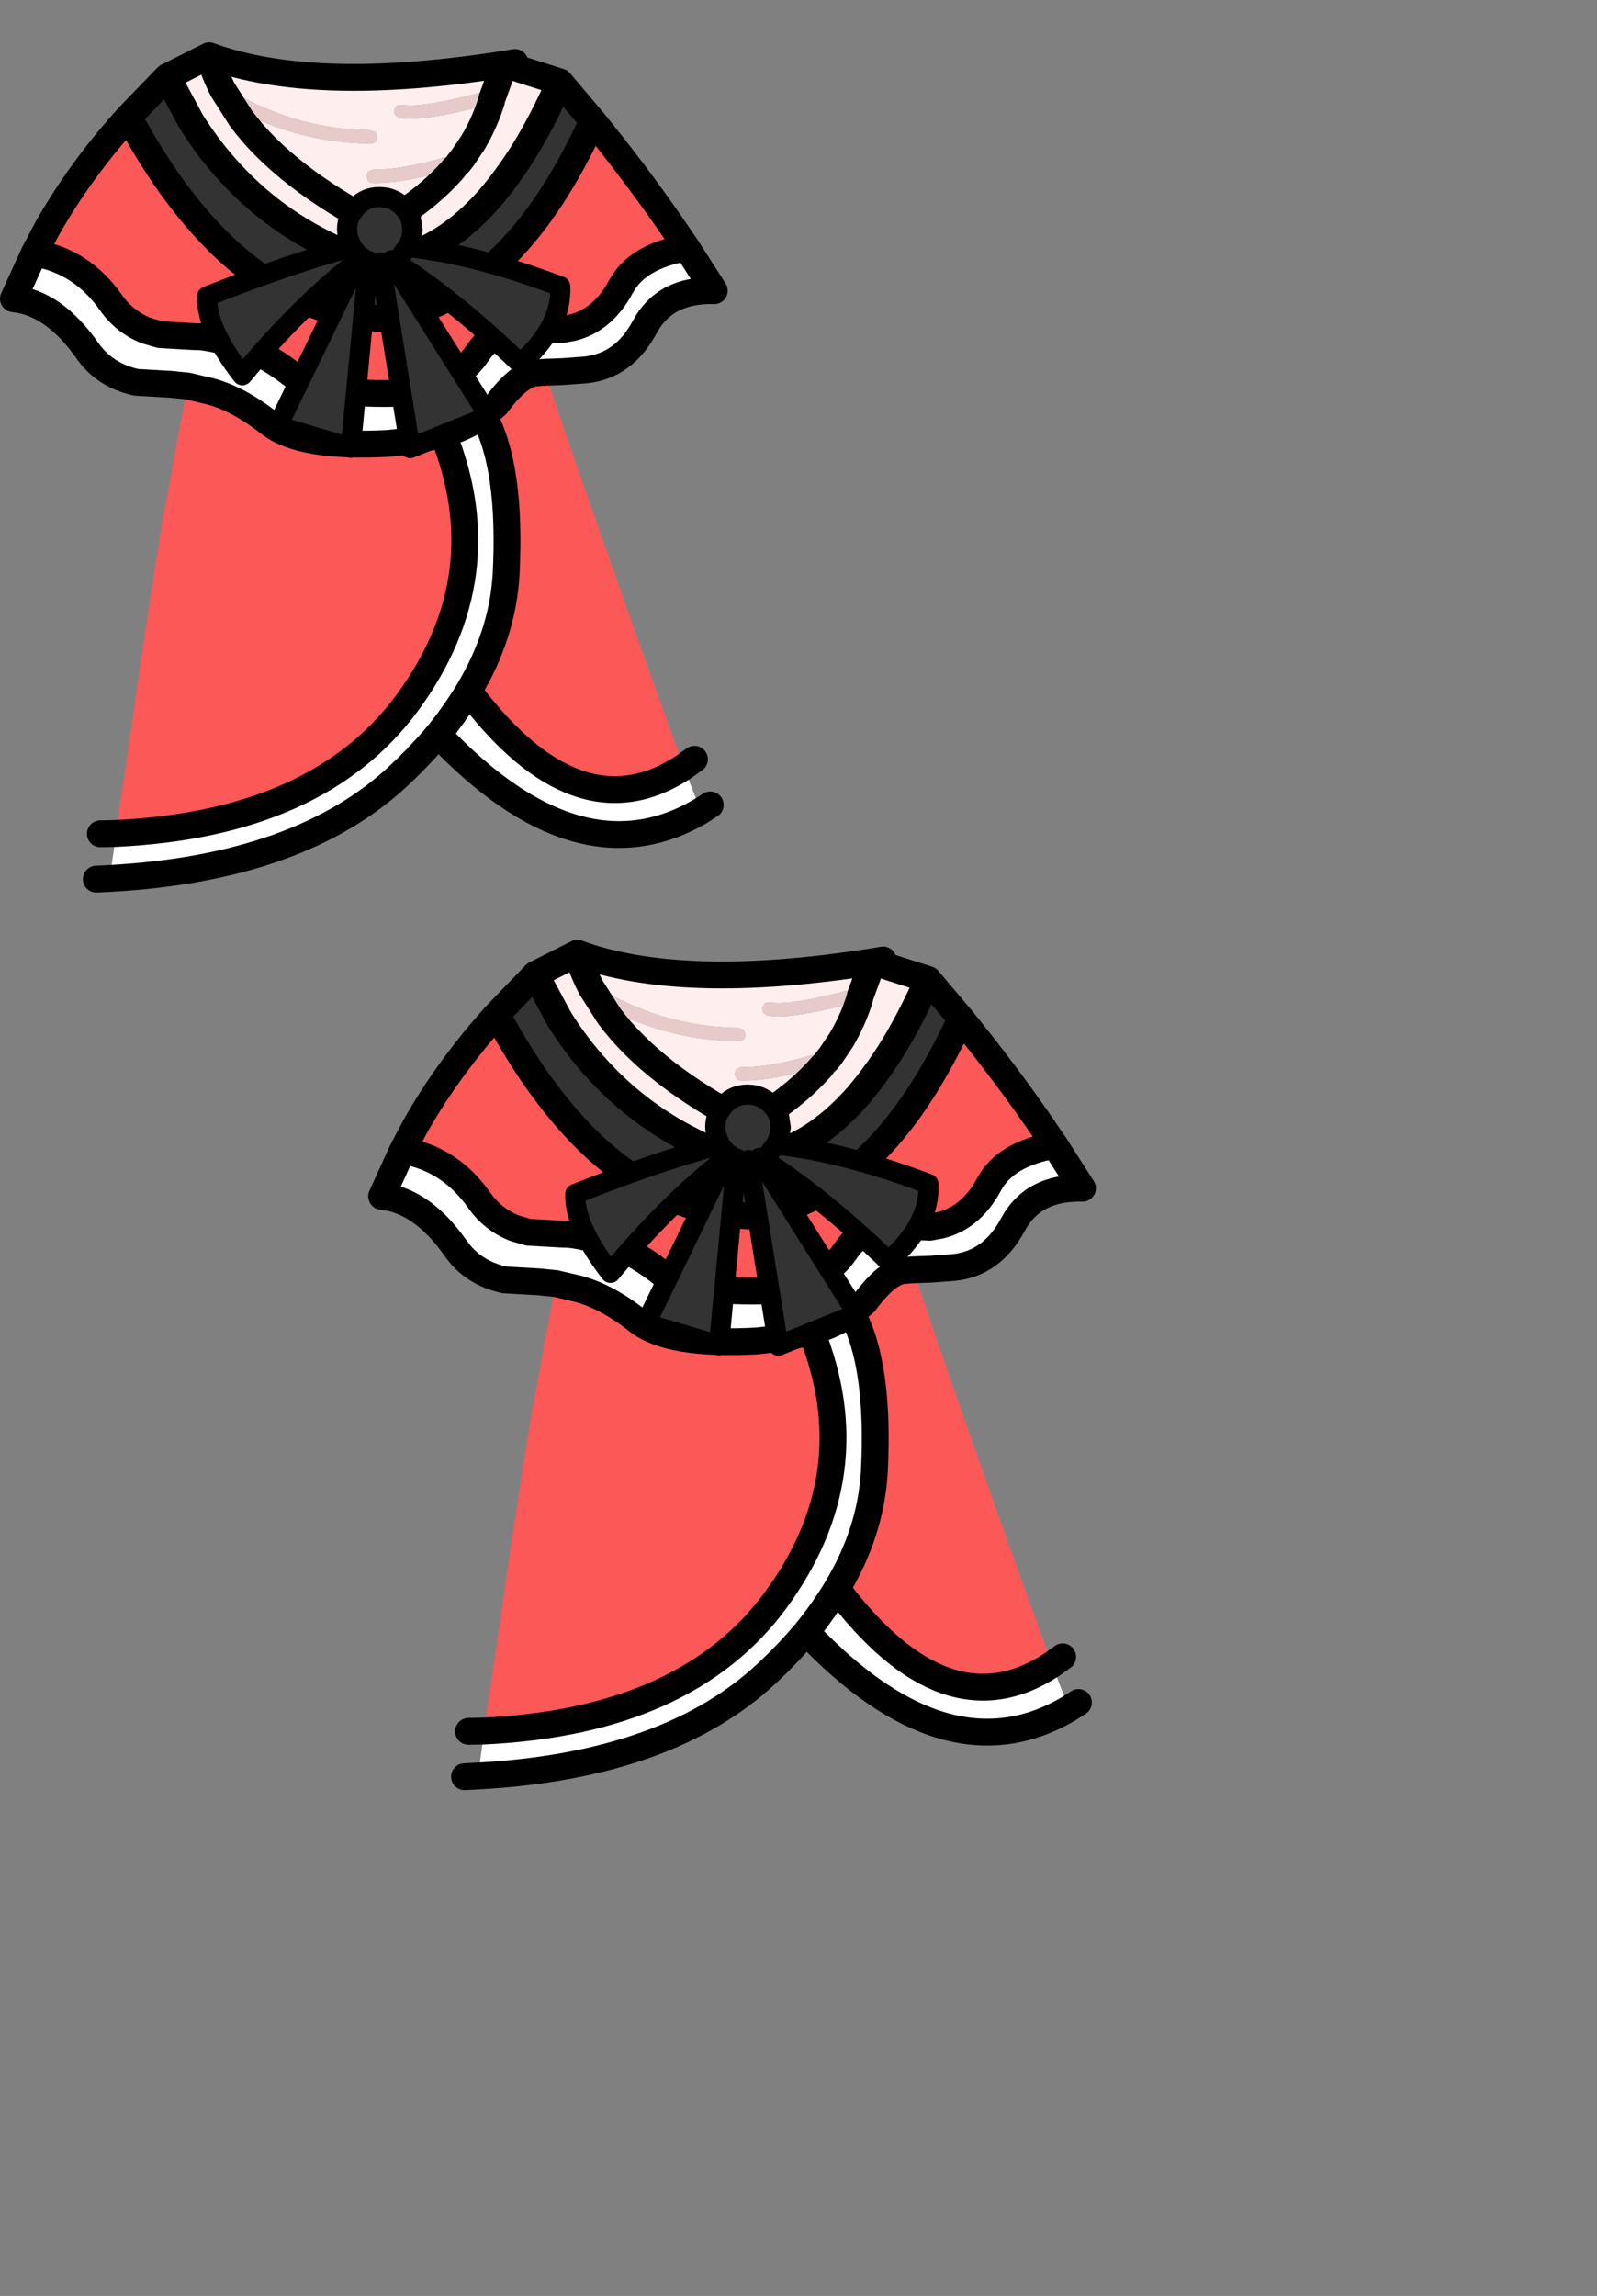 <?xml version="1.0" encoding="UTF-8" standalone="no"?>
<svg
   xmlns:dc="http://purl.org/dc/elements/1.1/"
   xmlns:cc="http://creativecommons.org/ns#"
   xmlns:rdf="http://www.w3.org/1999/02/22-rdf-syntax-ns#"
   xmlns:svg="http://www.w3.org/2000/svg"
   xmlns="http://www.w3.org/2000/svg"
   xmlns:xlink="http://www.w3.org/1999/xlink"
   xmlns:sodipodi="http://sodipodi.sourceforge.net/DTD/sodipodi-0.dtd"
   xmlns:inkscape="http://www.inkscape.org/namespaces/inkscape"
   height="342.0px"
   width="237.9px"
   id="svg13862"
   version="1.1"
   inkscape:version="0.48.5 r10040"
   sodipodi:docname="170.svg">
  <rect width="100%" height="100%" fill="#808080" stroke="none"/>
  <sodipodi:namedview
     pagecolor="#ffffff"
     bordercolor="#666666"
     borderopacity="1"
     objecttolerance="10"
     gridtolerance="10"
     guidetolerance="10"
     inkscape:pageopacity="0"
     inkscape:pageshadow="2"
     inkscape:window-width="1920"
     inkscape:window-height="1012"
     id="namedview13889"
     showgrid="false"
     inkscape:zoom="3.9035602"
     inkscape:cx="32.437831"
     inkscape:cy="273.86322"
     inkscape:window-x="-8"
     inkscape:window-y="-8"
     inkscape:window-maximized="1"
     inkscape:current-layer="svg13862" />
  <g
     transform="matrix(1, 0, 0, 1, 118.05, 273.9)"
     id="g13864">
    <use
       height="151.95"
       transform="matrix(1.0, 0.0, 0.0, 1.0, -63.2, -140.2)"
       width="115.5"
       xlink:href="#shape0"
       id="use13866" />
  </g>
  <g
     id="shape0"
     transform="matrix(1, 0, 0, 1, 63.2, 140.2)">
    <path
       d="M14.7 -129.75 L20.2 -128.0 Q17.5 -121.85 14.5 -117.1 12.15 -113.45 9.7 -110.6 3.1 -103.1 -4.6 -101.5 L-8.15 -101.1 -10.85 -102.1 Q-21.4 -106.3 -28.85 -114.4 -32.1 -117.9 -34.75 -122.15 L-38.3 -128.75 -32.05 -131.9 Q-16.4 -126.15 12.0 -130.65 L11.4 -129.1 14.7 -129.75 M8.75 -126.5 Q-0.4 -124.05 -3.35 -124.6 L-4.1 -124.5 -4.5 -123.85 -4.4 -123.1 -3.75 -122.65 Q-0.6 -121.95 9.25 -124.55 9.65 -124.7 9.9 -125.05 L10.0 -125.8 9.5 -126.4 8.75 -126.5 M11.4 -129.1 L11.1 -128.3 10.1 -125.55 10.0 -125.1 Q9.0 -121.9 7.25 -118.95 L5.7 -116.65 5.1 -115.9 5.7 -116.65 7.25 -118.95 Q9.0 -121.9 10.0 -125.1 L10.1 -125.55 11.1 -128.3 11.4 -129.1 M4.4 -115.1 Q4.8 -115.2 5.0 -115.55 L5.1 -115.9 5.05 -116.35 4.6 -116.9 3.8 -117.0 Q-3.25 -114.85 -7.6 -114.95 L-8.35 -114.65 -8.65 -113.95 -8.35 -113.25 Q-8.1 -112.95 -7.65 -112.95 -3.05 -112.85 4.4 -115.1 0.2 -110.25 -6.55 -106.45 -20.75 -113.75 -27.3 -122.55 L-30.0 -126.8 -30.4 -126.45 Q-30.65 -126.1 -30.5 -125.7 L-30.05 -125.05 Q-29.25 -124.6 -30.0 -126.8 L-27.3 -122.55 Q-20.75 -113.75 -6.55 -106.45 0.2 -110.25 4.4 -115.1 M-32.05 -131.9 Q-31.3 -129.3 -30.0 -126.8 -31.3 -129.3 -32.05 -131.9 M-30.0 -126.8 Q-27.95 -123.9 -27.4 -123.6 -18.15 -118.9 -8.0 -118.8 -7.6 -118.8 -7.3 -119.05 -7.0 -119.4 -7.0 -119.8 L-7.25 -120.5 -8.0 -120.8 Q-17.65 -120.9 -26.5 -125.4 L-26.45 -125.35 -29.05 -126.8 -29.8 -126.9 -30.0 -126.8"
       fill="#ffeeee"
       fill-rule="evenodd"
       stroke="none"
       id="path13873" />
    <path
       d="m 25.1,-122.2 c 4.3,5.267 8.283,10.567 11.95,15.9 l 2.05,3 c -4.9,0.833 -8.167,2.767 -9.8,5.8 -1.767,3.3 -4.167,5.333 -7.2,6.1 l -1.6,0.3 -4,-0.15 -0.7,-0.05 -1.55,-0.05 c -2.633,0.167 -4.75,1.433 -6.35,3.8 -2.467,3.633 -6.633,5.617 -12.5,5.95 -7.5,0.133 -12.467,-0.75 -14.9,-2.65 -3.133,-2.467 -6.133,-4.067 -9,-4.8 -2.567,-0.667 -4.333,-1 -5.3,-1 l -0.35,0 -5.2,-0.3 -2.05,-0.6 c -2.167,-0.867 -3.917,-2.25 -5.25,-4.15 -2.933,-4.167 -6.75,-6.633 -11.45,-7.4 l 1.9,-3.6 c 3.3,-5.833 7.35,-11.4 12.15,-16.7 2.2,4.1 4.5,7.783 6.9,11.05 2.067,2.8 4.2,5.3 6.4,7.5 7.4,7.333 15.617,11.167 24.65,11.5 6.733,-0.867 12.85,-4.1 18.35,-9.7 1.667,-1.7 3.283,-3.617 4.85,-5.75 2.867,-3.933 5.533,-8.6 8,-14 m -7.1,37.45 0.25,0.8 c 2.1,6.267 4.7,13.817 7.8,22.65 l 1.3,3.65 3,8.5 0,0.05 7.9,22 0.4,1.05 0,0.1 c -10.5,6.933 -21.183,3.167 -32.05,-11.3 3.4,-5.667 5.267,-11.5 5.6,-17.5 0.533,-10.6 -0.583,-18.433 -3.35,-23.5 l 1.9,-1.65 c 2.267,-3.067 4.233,-4.65 5.9,-4.75 L 18,-84.75 M 2.05,-30.8 c 13.967,14.767 27.017,18.567 39.15,11.4 m -76.45,-63.3 3.2,0.75 c 2.867,0.733 5.867,2.333 9,4.8 3.133,2.467 9.017,3.467 17.65,3 3.167,-0.3 5.9,-0.767 8.2,-1.4 5.667,14.133 3.9,27.467 -5.3,40 -8.833,12.033 -23.3,18.533 -43.4,19.5 l 0.65,-4.9 0.9,-5.85 0.5,-3.6 0.15,-1.05 0.05,0 0.85,-6.3 0,-0.05 1.3,-8.7 1.25,-8.15 1.05,-6.65 0.2,-1.2 2.55,-13.95 1.2,-6.25"
       id="path13875"
       inkscape:connector-curvature="0"
       style="fill:#fc5858;fill-rule:evenodd;stroke:none"
       sodipodi:nodetypes="cccccccccccccsccccccccccccccccccccccccccccccccsccccccccccccccccc" />
    <path
       d="M20.2 -128.0 L25.1 -122.2 Q21.4 -114.1 17.1 -108.2 14.75 -105.0 12.25 -102.45 4.0 -94.05 -6.1 -92.75 -19.65 -93.25 -30.75 -104.25 -34.05 -107.55 -37.15 -111.75 -40.75 -116.65 -44.05 -122.8 L-38.3 -128.75 -34.75 -122.15 Q-32.1 -117.9 -28.85 -114.4 -21.4 -106.3 -10.85 -102.1 L-8.15 -101.1 -4.6 -101.5 Q3.1 -103.1 9.7 -110.6 12.15 -113.45 14.5 -117.1 17.5 -121.85 20.2 -128.0"
       fill="#333333"
       fill-rule="evenodd"
       stroke="none"
       id="path13877" />
    <path
       d="M39.1 -103.3 L43.2 -96.9 Q35.85 -97.1 32.85 -91.5 29.75 -85.7 24.05 -85.1 L20.7 -84.85 18.0 -84.75 16.65 -84.65 Q14.15 -84.5 10.75 -79.9 L8.85 -78.25 Q13.0 -70.65 12.2 -54.75 11.7 -45.75 6.6 -37.25 22.9 -15.55 38.65 -25.95 L41.2 -19.4 Q23.0 -8.65 2.05 -30.8 4.65 -34.0 6.6 -37.25 4.65 -34.0 2.05 -30.8 -0.55 -27.7 -3.8 -24.65 -18.5 -10.9 -46.85 -9.35 L-45.9 -16.05 Q-15.75 -17.5 -2.5 -35.55 11.3 -54.35 2.8 -75.55 -0.65 -74.6 -5.4 -74.15 -18.35 -73.45 -23.05 -77.15 -27.75 -80.85 -32.05 -81.95 L-35.25 -82.7 -37.7 -82.95 -42.9 -83.25 Q-47.65 -84.3 -50.2 -88.0 -55.2 -95.1 -61.2 -95.7 L-58.1 -102.5 Q-51.05 -101.35 -46.65 -95.1 -44.65 -92.25 -41.4 -90.95 L-39.35 -90.35 -34.15 -90.05 -33.8 -90.05 Q-32.35 -90.05 -28.5 -89.05 -24.2 -87.95 -19.5 -84.25 -15.85 -81.4 -4.6 -81.6 4.2 -82.1 7.9 -87.55 10.3 -91.1 14.25 -91.35 L15.8 -91.3 16.5 -91.25 20.5 -91.1 22.1 -91.4 Q26.65 -92.55 29.3 -97.5 31.75 -102.05 39.1 -103.3 M8.85 -78.25 Q5.65 -76.3 2.8 -75.55 5.65 -76.3 8.85 -78.25"
       fill="#ffffff"
       fill-rule="evenodd"
       stroke="none"
       id="path13879" />
    <path
       d="M8.75 -126.5 L9.5 -126.4 10.0 -125.8 9.9 -125.05 Q9.65 -124.7 9.25 -124.55 -0.6 -121.95 -3.75 -122.65 L-4.4 -123.1 -4.5 -123.85 -4.1 -124.5 -3.35 -124.6 Q-0.4 -124.05 8.75 -126.5 M5.1 -115.9 L5.0 -115.55 Q4.8 -115.2 4.4 -115.1 -3.05 -112.85 -7.65 -112.95 -8.1 -112.95 -8.35 -113.25 L-8.65 -113.95 -8.35 -114.65 -7.6 -114.95 Q-3.25 -114.85 3.8 -117.0 L4.6 -116.9 5.05 -116.35 5.1 -115.9 M-30.0 -126.8 Q-29.25 -124.6 -30.05 -125.05 L-30.5 -125.7 Q-30.65 -126.1 -30.4 -126.45 L-30.0 -126.8 -29.8 -126.9 -29.05 -126.8 -26.45 -125.35 -26.5 -125.4 Q-17.65 -120.9 -8.0 -120.8 L-7.25 -120.5 -7.0 -119.8 Q-7.0 -119.4 -7.3 -119.05 -7.6 -118.8 -8.0 -118.8 -18.15 -118.9 -27.4 -123.6 -27.95 -123.9 -30.0 -126.8"
       fill="#e7cbcb"
       fill-rule="evenodd"
       stroke="none"
       id="path13881" />
    <path
       d="M14.7 -129.75 L20.2 -128.0 25.1 -122.2 Q31.55 -114.3 37.05 -106.3 L39.1 -103.3 43.2 -96.9 Q35.85 -97.1 32.85 -91.5 29.75 -85.7 24.05 -85.1 L20.7 -84.85 18.0 -84.75 M-42.9 -83.25 Q-47.65 -84.3 -50.2 -88.0 -55.2 -95.1 -61.2 -95.7 L-58.1 -102.5 -56.2 -106.1 Q-51.25 -114.85 -44.05 -122.8 L-38.3 -128.75 -32.05 -131.9 Q-16.4 -126.15 12.0 -130.65 L13.5 -130.9 M5.1 -115.9 L5.7 -116.65 7.25 -118.95 Q9.0 -121.9 10.0 -125.1 L10.1 -125.55 11.1 -128.3 11.4 -129.1 12.0 -130.65 14.7 -129.75 M4.4 -115.1 Q0.2 -110.25 -6.55 -106.45 -20.75 -113.75 -27.3 -122.55 L-30.0 -126.8 Q-31.3 -129.3 -32.05 -131.9 M25.1 -122.2 Q21.4 -114.1 17.1 -108.2 14.75 -105.0 12.25 -102.45 4.0 -94.05 -6.1 -92.75 -19.65 -93.25 -30.75 -104.25 -34.05 -107.55 -37.15 -111.75 -40.75 -116.65 -44.05 -122.8 M20.2 -128.0 Q17.5 -121.85 14.5 -117.1 12.15 -113.45 9.7 -110.6 3.1 -103.1 -4.6 -101.5 L-8.15 -101.1 -10.85 -102.1 Q-21.4 -106.3 -28.85 -114.4 -32.1 -117.9 -34.75 -122.15 L-38.3 -128.75 M38.65 -25.95 L40.25 -27.1 M39.1 -103.3 Q31.75 -102.05 29.3 -97.5 26.65 -92.55 22.1 -91.4 L20.5 -91.1 16.5 -91.25 15.8 -91.3 14.25 -91.35 Q10.3 -91.1 7.9 -87.55 4.2 -82.1 -4.6 -81.6 -15.85 -81.4 -19.5 -84.25 -24.2 -87.95 -28.5 -89.05 -32.35 -90.05 -33.8 -90.05 L-34.15 -90.05 -39.35 -90.35 -41.4 -90.95 Q-44.65 -92.25 -46.65 -95.1 -51.05 -101.35 -58.1 -102.5 M2.8 -75.55 Q5.65 -76.3 8.85 -78.25 L10.75 -79.9 Q14.15 -84.5 16.65 -84.65 L18.0 -84.75 M8.85 -78.25 Q13.0 -70.65 12.2 -54.75 11.7 -45.75 6.6 -37.25 22.9 -15.55 38.65 -25.95 M41.2 -19.4 L42.6 -20.3 M6.6 -37.25 Q4.65 -34.0 2.05 -30.8 23.0 -8.65 41.2 -19.4 M-46.85 -9.35 L-48.85 -9.25 M-45.9 -16.05 Q-15.75 -17.5 -2.5 -35.55 11.3 -54.35 2.8 -75.55 -0.65 -74.6 -5.4 -74.15 -18.35 -73.45 -23.05 -77.15 -27.75 -80.85 -32.05 -81.95 L-35.25 -82.7 -37.7 -82.95 -42.9 -83.25 M-46.85 -9.35 Q-18.5 -10.9 -3.8 -24.65 -0.55 -27.7 2.05 -30.8 M-45.9 -16.05 L-48.25 -16.0"
       fill="none"
       stroke="#000000"
       stroke-linecap="round"
       stroke-linejoin="round"
       stroke-width="4.0"
       id="path13883" />
    <path
       d="M-2.5 -103.4 Q7.55 -102.35 20.25 -97.55 20.55 -91.5 14.3 -86.05 4.4 -95.6 -4.8 -101.45 L-4.95 -101.4 9.65 -78.2 -2.1 -73.45 -6.55 -101.1 -6.7 -101.1 -7.75 -101.2 -8.15 -101.3 -8.3 -101.35 -10.95 -73.5 -21.85 -76.75 -9.9 -101.35 Q-18.5 -94.65 -27.1 -84.3 -32.5 -91.25 -32.35 -96.05 -20.45 -100.8 -10.8 -103.4 L-11.4 -104.95 -11.5 -106.0 Q-11.5 -107.35 -10.85 -108.4 L-10.1 -109.4 Q-8.7 -110.85 -6.7 -110.85 -4.65 -110.85 -3.2 -109.4 -2.4 -108.6 -2.0 -107.6 L-1.75 -105.95 -1.95 -104.65 Q-2.15 -104.0 -2.5 -103.4 L-3.2 -102.5 -2.5 -103.4 M-9.9 -101.35 L-9.25 -101.85 -9.9 -101.35 M-10.1 -102.55 L-10.8 -103.4 -10.1 -102.55"
       fill="#333333"
       fill-rule="evenodd"
       stroke="none"
       id="path13885" />
    <path
       d="M-4.8 -101.45 Q4.4 -95.6 14.3 -86.05 20.55 -91.5 20.25 -97.55 7.55 -102.35 -2.5 -103.4 L-3.2 -102.5 M-2.5 -103.4 Q-2.15 -104.0 -1.95 -104.65 L-1.75 -105.95 -2.0 -107.6 Q-2.4 -108.6 -3.2 -109.4 -4.65 -110.85 -6.7 -110.85 -8.7 -110.85 -10.1 -109.4 L-10.85 -108.4 Q-11.5 -107.35 -11.5 -106.0 L-11.4 -104.95 -10.8 -103.4 -10.1 -102.55 M-9.25 -101.85 L-9.9 -101.35 -21.85 -76.75 -10.95 -73.5 -8.3 -101.35 M-6.55 -101.1 L-2.1 -73.45 9.65 -78.2 -4.95 -101.4 M-10.8 -103.4 Q-20.45 -100.8 -32.35 -96.05 -32.5 -91.25 -27.1 -84.3 -18.5 -94.65 -9.9 -101.35"
       fill="none"
       stroke="#000000"
       stroke-linecap="round"
       stroke-linejoin="round"
       stroke-width="3.0"
       id="path13887" />
  </g>
  <defs
     id="defs13868" />
</svg>
